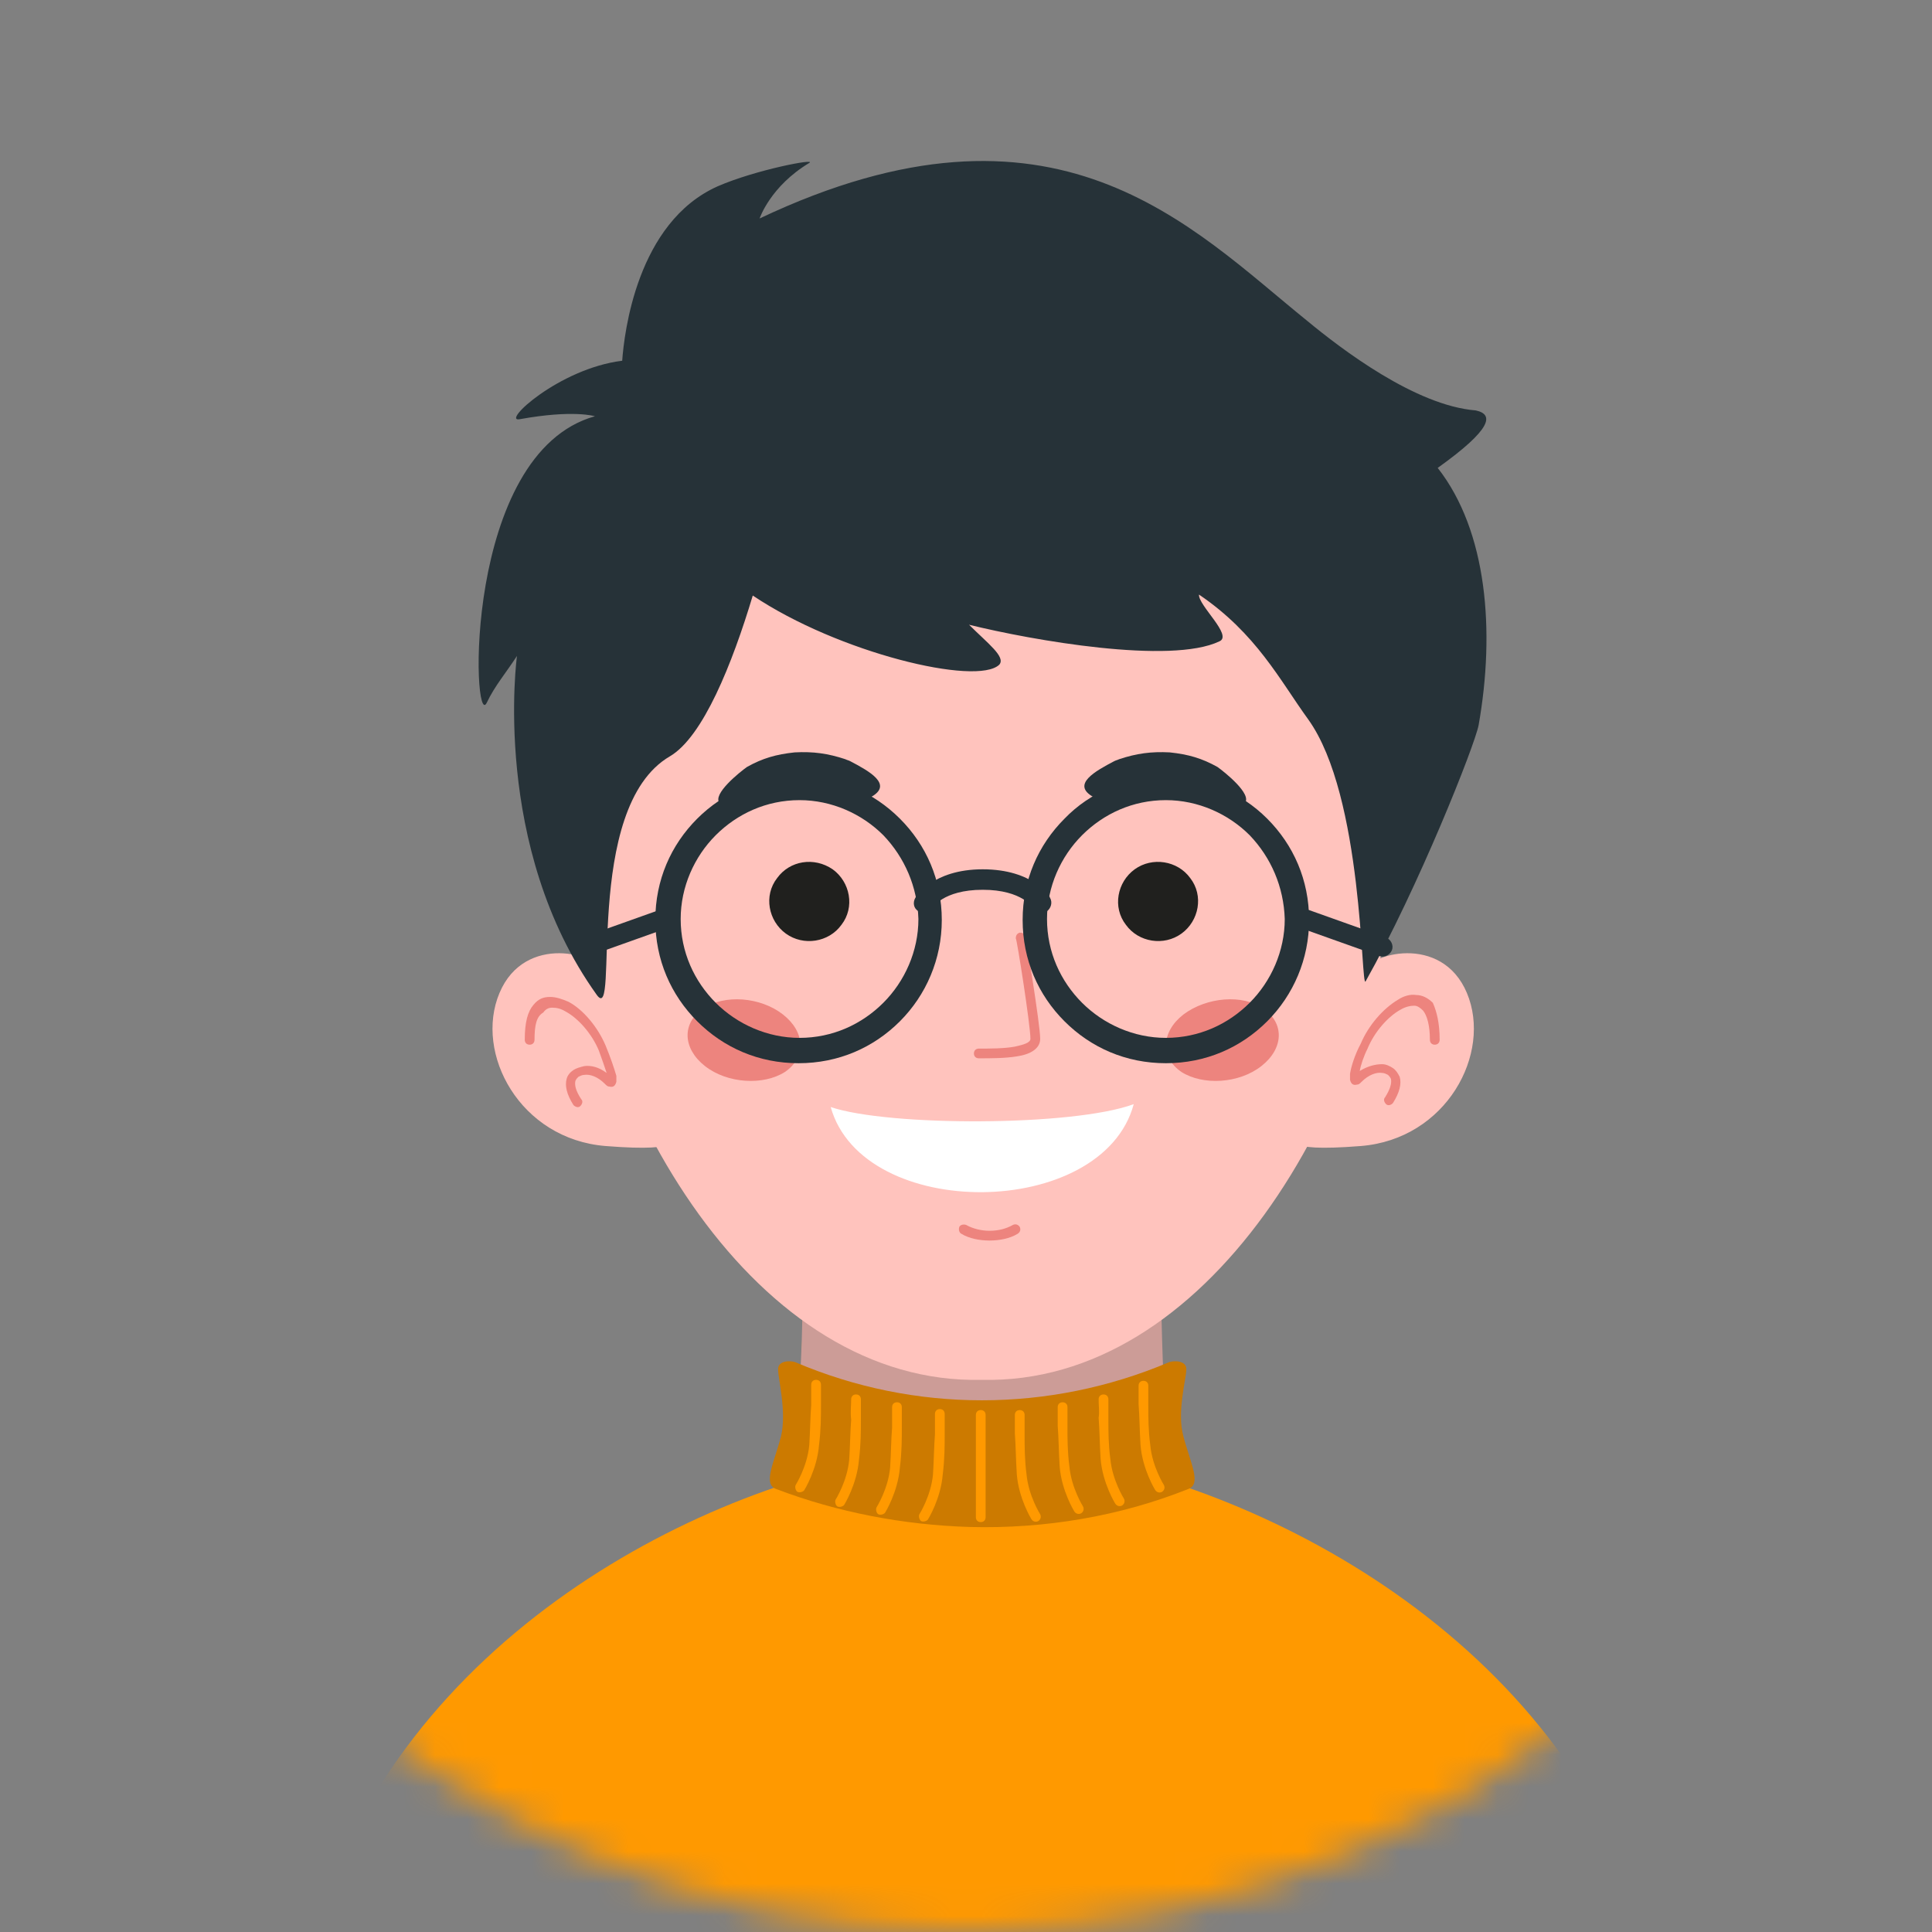 <svg width="60" height="60" viewBox="0 0 60 60" fill="none" xmlns="http://www.w3.org/2000/svg">
<rect x="0" y="0" width="60" height="60" fill="#808080" stroke="none"/>
<g id="&#208;&#144;&#208;&#178;&#208;&#176;&#209;&#130;&#208;&#176;&#209;&#128;">
<mask id="mask0_4_47292" style="mask-type:alpha" maskUnits="userSpaceOnUse" x="0" y="0" width="60" height="60">
<circle id="Ellipse 2" cx="30" cy="30" r="30" fill="#9ED7F4"/>
</mask>
<g mask="url(#mask0_4_47292)">
<g id="2">
<path id="Vector" fill-rule="evenodd" clip-rule="evenodd" d="M30.488 65.788H9.005C8.763 54.804 17.205 48.42 24.467 46.06C25.072 42.974 24.921 39.01 24.921 39.01H30.488H36.056C36.056 39.01 35.904 42.974 36.479 46.06C43.741 48.45 52.183 54.804 51.941 65.788H30.488Z" fill="#FF9900"/>
<path id="Vector_2" fill-rule="evenodd" clip-rule="evenodd" d="M18.688 30.205C18.627 29.63 16.297 28.964 15.511 30.84C14.724 32.716 16.146 35.379 18.809 35.591C21.471 35.802 20.685 35.318 20.685 35.318L18.688 30.205Z" fill="#FFC3BD"/>
<path id="Vector_3" fill-rule="evenodd" clip-rule="evenodd" d="M42.38 30.205C42.44 29.63 44.77 28.964 45.557 30.84C46.343 32.716 44.921 35.379 42.259 35.591C39.596 35.802 40.383 35.318 40.383 35.318L42.38 30.205Z" fill="#FFC3BD"/>
<path id="Vector_4" fill-rule="evenodd" clip-rule="evenodd" d="M36.147 42.943C33.726 47.573 27.493 48.057 24.83 43.125C24.89 42.126 24.921 41.158 24.921 40.432H36.056C36.086 41.128 36.086 42.005 36.147 42.943Z" fill="#CC9C97"/>
<path id="Vector_5" fill-rule="evenodd" clip-rule="evenodd" d="M30.488 42.852C16.63 43.185 9.64 9.024 30.488 9.902C51.336 9.024 44.346 43.185 30.488 42.852Z" fill="#FFC3BD"/>
<path id="Vector_6" fill-rule="evenodd" clip-rule="evenodd" d="M25.859 26.997C26.404 27.391 26.555 28.177 26.131 28.722C25.738 29.267 24.951 29.388 24.406 28.994C23.862 28.601 23.71 27.814 24.134 27.27C24.527 26.725 25.284 26.604 25.859 26.997Z" fill="#20201E"/>
<path id="Vector_7" fill-rule="evenodd" clip-rule="evenodd" d="M35.239 26.997C34.694 27.391 34.543 28.177 34.967 28.722C35.36 29.267 36.147 29.388 36.691 28.994C37.236 28.601 37.387 27.814 36.964 27.27C36.57 26.725 35.783 26.604 35.239 26.997Z" fill="#20201E"/>
<path id="Vector_8" fill-rule="evenodd" clip-rule="evenodd" d="M24.316 31.506C25.012 32.05 25.042 32.837 24.376 33.291C23.71 33.715 22.591 33.654 21.895 33.109C21.199 32.565 21.169 31.778 21.834 31.324C22.5 30.87 23.62 30.961 24.316 31.506Z" fill="#ED847E"/>
<path id="Vector_9" fill-rule="evenodd" clip-rule="evenodd" d="M36.752 31.506C36.056 32.05 36.026 32.837 36.691 33.291C37.357 33.715 38.476 33.654 39.172 33.109C39.868 32.565 39.899 31.778 39.233 31.324C38.597 30.87 37.478 30.961 36.752 31.506Z" fill="#ED847E"/>
<path id="Vector_10" fill-rule="evenodd" clip-rule="evenodd" d="M26.404 23.639C26.343 23.608 26.313 23.608 26.252 23.578C25.707 23.397 25.254 23.336 24.679 23.366C24.104 23.427 23.68 23.548 23.196 23.82C22.984 23.971 22.107 24.667 22.349 24.94C22.44 24.97 23.317 24.516 23.59 24.425C23.983 24.304 24.316 24.274 24.739 24.274C25.133 24.304 25.435 24.335 25.798 24.486C25.798 24.486 25.859 24.516 25.889 24.516C26.615 24.879 26.555 25.091 27.039 24.758C27.765 24.365 26.978 23.941 26.404 23.639Z" fill="#263238"/>
<path id="Vector_11" fill-rule="evenodd" clip-rule="evenodd" d="M34.603 23.639C34.664 23.608 34.694 23.608 34.755 23.578C35.299 23.397 35.753 23.336 36.328 23.366C36.903 23.427 37.327 23.548 37.811 23.82C38.023 23.971 38.9 24.667 38.658 24.94C38.567 24.97 37.69 24.516 37.417 24.425C37.024 24.304 36.691 24.274 36.268 24.274C35.874 24.304 35.572 24.335 35.209 24.486C35.209 24.486 35.148 24.516 35.118 24.516C34.392 24.879 34.452 25.091 33.968 24.758C33.242 24.365 34.029 23.941 34.603 23.639Z" fill="#263238"/>
<path id="Vector_12" fill-rule="evenodd" clip-rule="evenodd" d="M29.853 38.314C29.792 38.283 29.762 38.193 29.792 38.102C29.823 38.041 29.913 38.011 30.004 38.041C30.216 38.162 30.488 38.223 30.73 38.223C31.003 38.223 31.245 38.162 31.457 38.041C31.517 38.011 31.608 38.011 31.668 38.102C31.699 38.162 31.699 38.253 31.608 38.314C31.366 38.465 31.033 38.526 30.73 38.526C30.428 38.526 30.095 38.465 29.853 38.314Z" fill="#ED847E"/>
<path id="Vector_13" fill-rule="evenodd" clip-rule="evenodd" d="M30.398 32.867C30.307 32.867 30.246 32.807 30.246 32.716C30.246 32.625 30.307 32.565 30.398 32.565C30.761 32.565 31.184 32.565 31.517 32.504C31.789 32.444 32.001 32.383 32.001 32.262C32.001 31.838 31.578 29.145 31.547 29.145C31.547 29.055 31.578 28.994 31.668 28.964C31.759 28.964 31.82 28.994 31.85 29.085C31.85 29.085 32.304 31.808 32.304 32.262C32.304 32.565 32.001 32.746 31.578 32.807C31.215 32.867 30.761 32.867 30.398 32.867Z" fill="#ED847E"/>
<path id="Vector_14" fill-rule="evenodd" clip-rule="evenodd" d="M44.71 32.292C44.71 32.383 44.649 32.444 44.558 32.444C44.468 32.444 44.407 32.383 44.407 32.292C44.407 31.838 44.316 31.536 44.195 31.385C44.104 31.294 44.014 31.233 43.923 31.233C43.802 31.233 43.651 31.264 43.499 31.354C43.106 31.566 42.682 32.05 42.471 32.565C42.349 32.807 42.259 33.079 42.228 33.261C42.471 33.109 42.713 33.049 42.924 33.049C43.045 33.049 43.166 33.109 43.257 33.17C43.348 33.23 43.408 33.321 43.469 33.442C43.529 33.654 43.469 33.926 43.257 34.259C43.197 34.32 43.106 34.35 43.045 34.289C42.985 34.229 42.955 34.138 43.015 34.078C43.166 33.836 43.227 33.654 43.197 33.503C43.166 33.442 43.136 33.412 43.106 33.382C43.045 33.351 42.985 33.321 42.924 33.321C42.743 33.291 42.501 33.382 42.289 33.593C42.228 33.654 42.198 33.684 42.138 33.684C42.017 33.715 41.956 33.654 41.926 33.533C41.926 33.503 41.926 33.442 41.926 33.351C41.956 33.14 42.077 32.746 42.259 32.413C42.501 31.838 42.955 31.324 43.408 31.052C43.59 30.931 43.802 30.87 43.983 30.901C44.165 30.901 44.346 30.991 44.498 31.143C44.619 31.415 44.71 31.778 44.71 32.292Z" fill="#ED847E"/>
<path id="Vector_15" fill-rule="evenodd" clip-rule="evenodd" d="M16.6 32.292C16.6 32.383 16.539 32.444 16.449 32.444C16.358 32.444 16.297 32.383 16.297 32.292C16.297 31.748 16.388 31.415 16.57 31.203C16.721 31.022 16.872 30.961 17.084 30.961C17.266 30.961 17.447 31.022 17.659 31.113C18.113 31.355 18.567 31.899 18.809 32.474C18.96 32.837 19.081 33.2 19.142 33.412C19.142 33.473 19.142 33.533 19.142 33.594C19.111 33.715 19.051 33.775 18.93 33.745C18.869 33.745 18.839 33.715 18.779 33.654C18.567 33.442 18.325 33.352 18.143 33.382C18.082 33.382 18.022 33.412 17.962 33.442C17.931 33.473 17.901 33.503 17.871 33.563C17.84 33.684 17.871 33.866 18.052 34.138C18.113 34.199 18.082 34.29 18.022 34.35C17.962 34.411 17.871 34.38 17.81 34.32C17.598 33.987 17.538 33.715 17.598 33.503C17.629 33.382 17.719 33.291 17.81 33.23C17.901 33.17 18.022 33.14 18.143 33.109C18.355 33.079 18.597 33.14 18.839 33.321C18.779 33.14 18.688 32.867 18.597 32.625C18.385 32.111 17.962 31.627 17.568 31.415C17.417 31.324 17.296 31.294 17.145 31.294C17.023 31.294 16.933 31.355 16.872 31.445C16.66 31.566 16.6 31.839 16.6 32.292Z" fill="#ED847E"/>
<path id="Vector_16" fill-rule="evenodd" clip-rule="evenodd" d="M45.829 12.746C46.404 12.867 46.343 13.321 44.649 14.531C46.192 16.498 46.434 19.614 45.92 22.519C45.799 23.154 44.044 27.572 42.41 30.477C42.259 30.749 42.349 24.728 40.625 22.337C39.747 21.127 39.021 19.675 37.236 18.465C37.206 18.797 38.295 19.735 37.871 19.917C36.358 20.643 32.062 19.887 30.095 19.402C30.67 19.977 31.245 20.401 31.033 20.643C30.337 21.309 26.04 20.28 23.378 18.495C22.742 20.613 21.834 22.882 20.806 23.487C18.052 25.091 19.263 31.899 18.536 30.901C15.238 26.301 16.055 20.371 16.055 20.371C15.722 20.885 15.359 21.309 15.117 21.823C14.663 22.761 14.361 14.077 18.476 12.927C18.476 12.927 17.81 12.716 16.146 13.018C15.541 13.139 17.356 11.445 19.323 11.203C19.384 10.355 19.777 6.906 22.288 5.786C23.468 5.272 25.375 4.909 25.133 5.06C23.922 5.786 23.59 6.785 23.59 6.785C32.788 2.428 36.994 7.057 40.594 9.962C41.654 10.839 43.953 12.595 45.829 12.746Z" fill="#263238"/>
<path id="Vector_17" fill-rule="evenodd" clip-rule="evenodd" d="M24.8 24.123C26.04 24.123 27.13 24.607 27.947 25.424C28.764 26.241 29.248 27.33 29.248 28.571C29.248 29.781 28.764 30.901 27.947 31.718C27.13 32.535 26.04 33.019 24.8 33.019C23.559 33.019 22.47 32.535 21.653 31.718C20.836 30.901 20.352 29.811 20.352 28.571C20.352 27.33 20.836 26.241 21.653 25.424C22.47 24.607 23.59 24.123 24.8 24.123ZM27.432 25.938C26.767 25.273 25.829 24.849 24.83 24.849C23.801 24.849 22.894 25.273 22.228 25.938C21.562 26.604 21.139 27.542 21.139 28.541C21.139 29.569 21.562 30.477 22.228 31.143C22.894 31.808 23.832 32.232 24.83 32.232C25.859 32.232 26.767 31.808 27.432 31.143C28.098 30.477 28.522 29.539 28.522 28.541C28.491 27.542 28.098 26.634 27.432 25.938Z" fill="#263238"/>
<path id="Vector_18" fill-rule="evenodd" clip-rule="evenodd" d="M36.207 24.123C37.417 24.123 38.537 24.607 39.354 25.424C40.171 26.241 40.655 27.33 40.655 28.571C40.655 29.781 40.171 30.901 39.354 31.718C38.537 32.535 37.448 33.019 36.207 33.019C34.967 33.019 33.877 32.535 33.06 31.718C32.243 30.901 31.759 29.811 31.759 28.571C31.759 27.33 32.243 26.241 33.06 25.424C33.847 24.607 34.967 24.123 36.207 24.123ZM38.809 25.938C38.144 25.273 37.206 24.849 36.207 24.849C35.178 24.849 34.271 25.273 33.605 25.938C32.939 26.604 32.516 27.542 32.516 28.541C32.516 29.569 32.939 30.477 33.605 31.143C34.271 31.808 35.209 32.232 36.207 32.232C37.236 32.232 38.144 31.808 38.809 31.143C39.475 30.477 39.899 29.539 39.899 28.541C39.868 27.542 39.475 26.634 38.809 25.938Z" fill="#263238"/>
<path id="Vector_19" fill-rule="evenodd" clip-rule="evenodd" d="M20.624 28.208C20.776 28.147 20.957 28.238 21.018 28.389C21.078 28.541 20.987 28.722 20.836 28.783L18.204 29.721C18.052 29.781 17.871 29.69 17.81 29.539C17.75 29.388 17.84 29.206 17.992 29.146L20.624 28.208Z" fill="#263238"/>
<path id="Vector_20" fill-rule="evenodd" clip-rule="evenodd" d="M40.201 28.752C40.05 28.692 39.959 28.51 40.02 28.359C40.08 28.208 40.262 28.117 40.413 28.177L43.045 29.115C43.197 29.176 43.288 29.358 43.227 29.509C43.166 29.66 42.985 29.751 42.834 29.69L40.201 28.752Z" fill="#263238"/>
<path id="Vector_21" fill-rule="evenodd" clip-rule="evenodd" d="M28.945 28.208C28.854 28.359 28.673 28.389 28.521 28.298C28.37 28.208 28.34 28.026 28.431 27.875C28.431 27.875 28.945 26.997 30.519 26.997C32.092 26.997 32.606 27.845 32.606 27.875C32.697 28.026 32.637 28.208 32.516 28.298C32.364 28.389 32.183 28.329 32.092 28.208C32.092 28.208 31.759 27.633 30.519 27.633C29.278 27.633 28.945 28.208 28.945 28.208Z" fill="#263238"/>
<path id="Vector_22" fill-rule="evenodd" clip-rule="evenodd" d="M35.209 34.29C33.333 34.986 27.584 34.986 25.798 34.38C26.797 37.951 34.24 37.89 35.209 34.29Z" fill="white"/>
<path id="Vector_23" fill-rule="evenodd" clip-rule="evenodd" d="M24.709 42.308C24.558 42.247 24.164 42.247 24.164 42.52C24.164 42.822 24.437 43.851 24.255 44.608C24.043 45.425 23.68 46.09 24.104 46.242C26.01 46.968 28.068 47.361 30.125 47.422C32.455 47.482 34.785 47.089 36.903 46.242C37.327 46.09 36.964 45.425 36.752 44.608C36.54 43.851 36.843 42.822 36.843 42.52C36.843 42.247 36.449 42.247 36.298 42.308C32.576 43.881 28.401 43.881 24.709 42.308Z" fill="#CC7A00"/>
<path id="Vector_24" fill-rule="evenodd" clip-rule="evenodd" d="M14.845 59.555C14.845 59.434 14.936 59.343 15.057 59.343C15.178 59.343 15.268 59.434 15.268 59.555L15.238 65.788C15.238 65.909 15.148 66 15.027 66C14.905 66 14.815 65.909 14.815 65.788L14.845 59.555Z" fill="#CC7A00"/>
<path id="Vector_25" fill-rule="evenodd" clip-rule="evenodd" d="M45.769 59.555C45.769 59.434 45.859 59.343 45.98 59.343C46.102 59.343 46.192 59.434 46.192 59.555L46.132 65.758C46.132 65.879 46.041 65.97 45.92 65.97C45.799 65.97 45.708 65.879 45.708 65.758L45.769 59.555Z" fill="#CC7A00"/>
<g id="Group 92">
<path id="Vector_26" fill-rule="evenodd" clip-rule="evenodd" d="M25.193 43.004C25.193 42.913 25.254 42.852 25.344 42.852C25.435 42.852 25.496 42.913 25.496 43.004C25.496 43.216 25.496 43.397 25.496 43.609C25.496 44.002 25.496 44.396 25.435 44.88C25.375 45.636 24.981 46.272 24.981 46.272C24.951 46.332 24.83 46.362 24.77 46.332C24.709 46.302 24.679 46.181 24.709 46.12C24.709 46.12 25.072 45.545 25.133 44.88C25.163 44.396 25.163 44.002 25.193 43.639C25.193 43.397 25.193 43.216 25.193 43.004Z" fill="#FF9900"/>
<path id="Vector_27" fill-rule="evenodd" clip-rule="evenodd" d="M26.434 43.458C26.434 43.367 26.494 43.306 26.585 43.306C26.676 43.306 26.736 43.367 26.736 43.458C26.736 43.67 26.736 43.851 26.736 44.063C26.736 44.456 26.736 44.85 26.676 45.334C26.615 46.09 26.222 46.726 26.222 46.726C26.192 46.786 26.071 46.816 26.01 46.786C25.95 46.756 25.919 46.635 25.95 46.574C25.95 46.574 26.313 45.999 26.373 45.334C26.404 44.85 26.404 44.456 26.434 44.093C26.404 43.851 26.434 43.639 26.434 43.458Z" fill="#FF9900"/>
<path id="Vector_28" fill-rule="evenodd" clip-rule="evenodd" d="M27.705 43.7C27.705 43.609 27.765 43.549 27.856 43.549C27.947 43.549 28.007 43.609 28.007 43.7C28.007 43.912 28.007 44.093 28.007 44.305C28.007 44.698 28.007 45.092 27.947 45.576C27.886 46.332 27.493 46.968 27.493 46.968C27.462 47.028 27.341 47.059 27.281 47.028C27.22 46.998 27.19 46.877 27.22 46.816C27.22 46.816 27.584 46.242 27.644 45.576C27.674 45.092 27.674 44.698 27.705 44.335C27.705 44.093 27.705 43.881 27.705 43.7Z" fill="#FF9900"/>
<path id="Vector_29" fill-rule="evenodd" clip-rule="evenodd" d="M29.036 43.912C29.036 43.821 29.096 43.76 29.187 43.76C29.278 43.76 29.338 43.821 29.338 43.912C29.338 44.123 29.338 44.305 29.338 44.517C29.338 44.91 29.338 45.303 29.278 45.788C29.218 46.544 28.824 47.179 28.824 47.179C28.794 47.24 28.673 47.27 28.612 47.24C28.552 47.21 28.521 47.089 28.552 47.028C28.552 47.028 28.915 46.453 28.975 45.788C29.006 45.303 29.006 44.91 29.036 44.547C29.036 44.335 29.036 44.123 29.036 43.912Z" fill="#FF9900"/>
<path id="Vector_30" fill-rule="evenodd" clip-rule="evenodd" d="M35.36 43.034C35.36 42.944 35.42 42.883 35.511 42.883C35.602 42.883 35.662 42.944 35.662 43.034C35.662 43.246 35.662 43.428 35.662 43.639C35.662 44.033 35.662 44.426 35.723 44.88C35.783 45.546 36.147 46.121 36.147 46.121C36.177 46.181 36.177 46.272 36.086 46.332C36.026 46.363 35.935 46.363 35.874 46.272C35.874 46.272 35.481 45.636 35.42 44.88C35.39 44.396 35.39 44.002 35.36 43.609C35.36 43.428 35.36 43.216 35.36 43.034Z" fill="#FF9900"/>
<path id="Vector_31" fill-rule="evenodd" clip-rule="evenodd" d="M34.119 43.458C34.119 43.367 34.18 43.306 34.271 43.306C34.361 43.306 34.422 43.367 34.422 43.458C34.422 43.67 34.422 43.851 34.422 44.063C34.422 44.456 34.422 44.85 34.482 45.303C34.543 45.969 34.906 46.544 34.906 46.544C34.936 46.605 34.936 46.695 34.846 46.756C34.785 46.786 34.694 46.786 34.634 46.695C34.634 46.695 34.24 46.06 34.18 45.303C34.15 44.819 34.15 44.426 34.119 44.033C34.15 43.851 34.119 43.67 34.119 43.458Z" fill="#FF9900"/>
<path id="Vector_32" fill-rule="evenodd" clip-rule="evenodd" d="M32.848 43.7C32.848 43.609 32.909 43.549 33 43.549C33.09 43.549 33.151 43.609 33.151 43.7C33.151 43.912 33.151 44.093 33.151 44.305C33.151 44.698 33.151 45.092 33.212 45.546C33.272 46.211 33.635 46.786 33.635 46.786C33.665 46.847 33.665 46.938 33.575 46.998C33.514 47.028 33.423 47.028 33.363 46.938C33.363 46.938 32.969 46.302 32.909 45.546C32.879 45.062 32.879 44.668 32.848 44.275C32.848 44.093 32.848 43.912 32.848 43.7Z" fill="#FF9900"/>
<path id="Vector_33" fill-rule="evenodd" clip-rule="evenodd" d="M31.517 43.942C31.517 43.851 31.578 43.791 31.668 43.791C31.759 43.791 31.82 43.851 31.82 43.942C31.82 44.154 31.82 44.335 31.82 44.547C31.82 44.941 31.82 45.334 31.88 45.788C31.941 46.453 32.304 47.028 32.304 47.028C32.334 47.089 32.334 47.18 32.243 47.24C32.183 47.27 32.092 47.27 32.032 47.18C32.032 47.18 31.638 46.544 31.578 45.788C31.547 45.304 31.547 44.91 31.517 44.517C31.517 44.335 31.517 44.154 31.517 43.942Z" fill="#FF9900"/>
<path id="Vector_34" fill-rule="evenodd" clip-rule="evenodd" d="M30.307 43.942C30.307 43.851 30.367 43.791 30.458 43.791C30.549 43.791 30.609 43.851 30.609 43.942V47.119C30.609 47.21 30.549 47.27 30.458 47.27C30.367 47.27 30.307 47.21 30.307 47.119V43.942Z" fill="#FF9900"/>
</g>
</g>
</g>
</g>
</svg>
